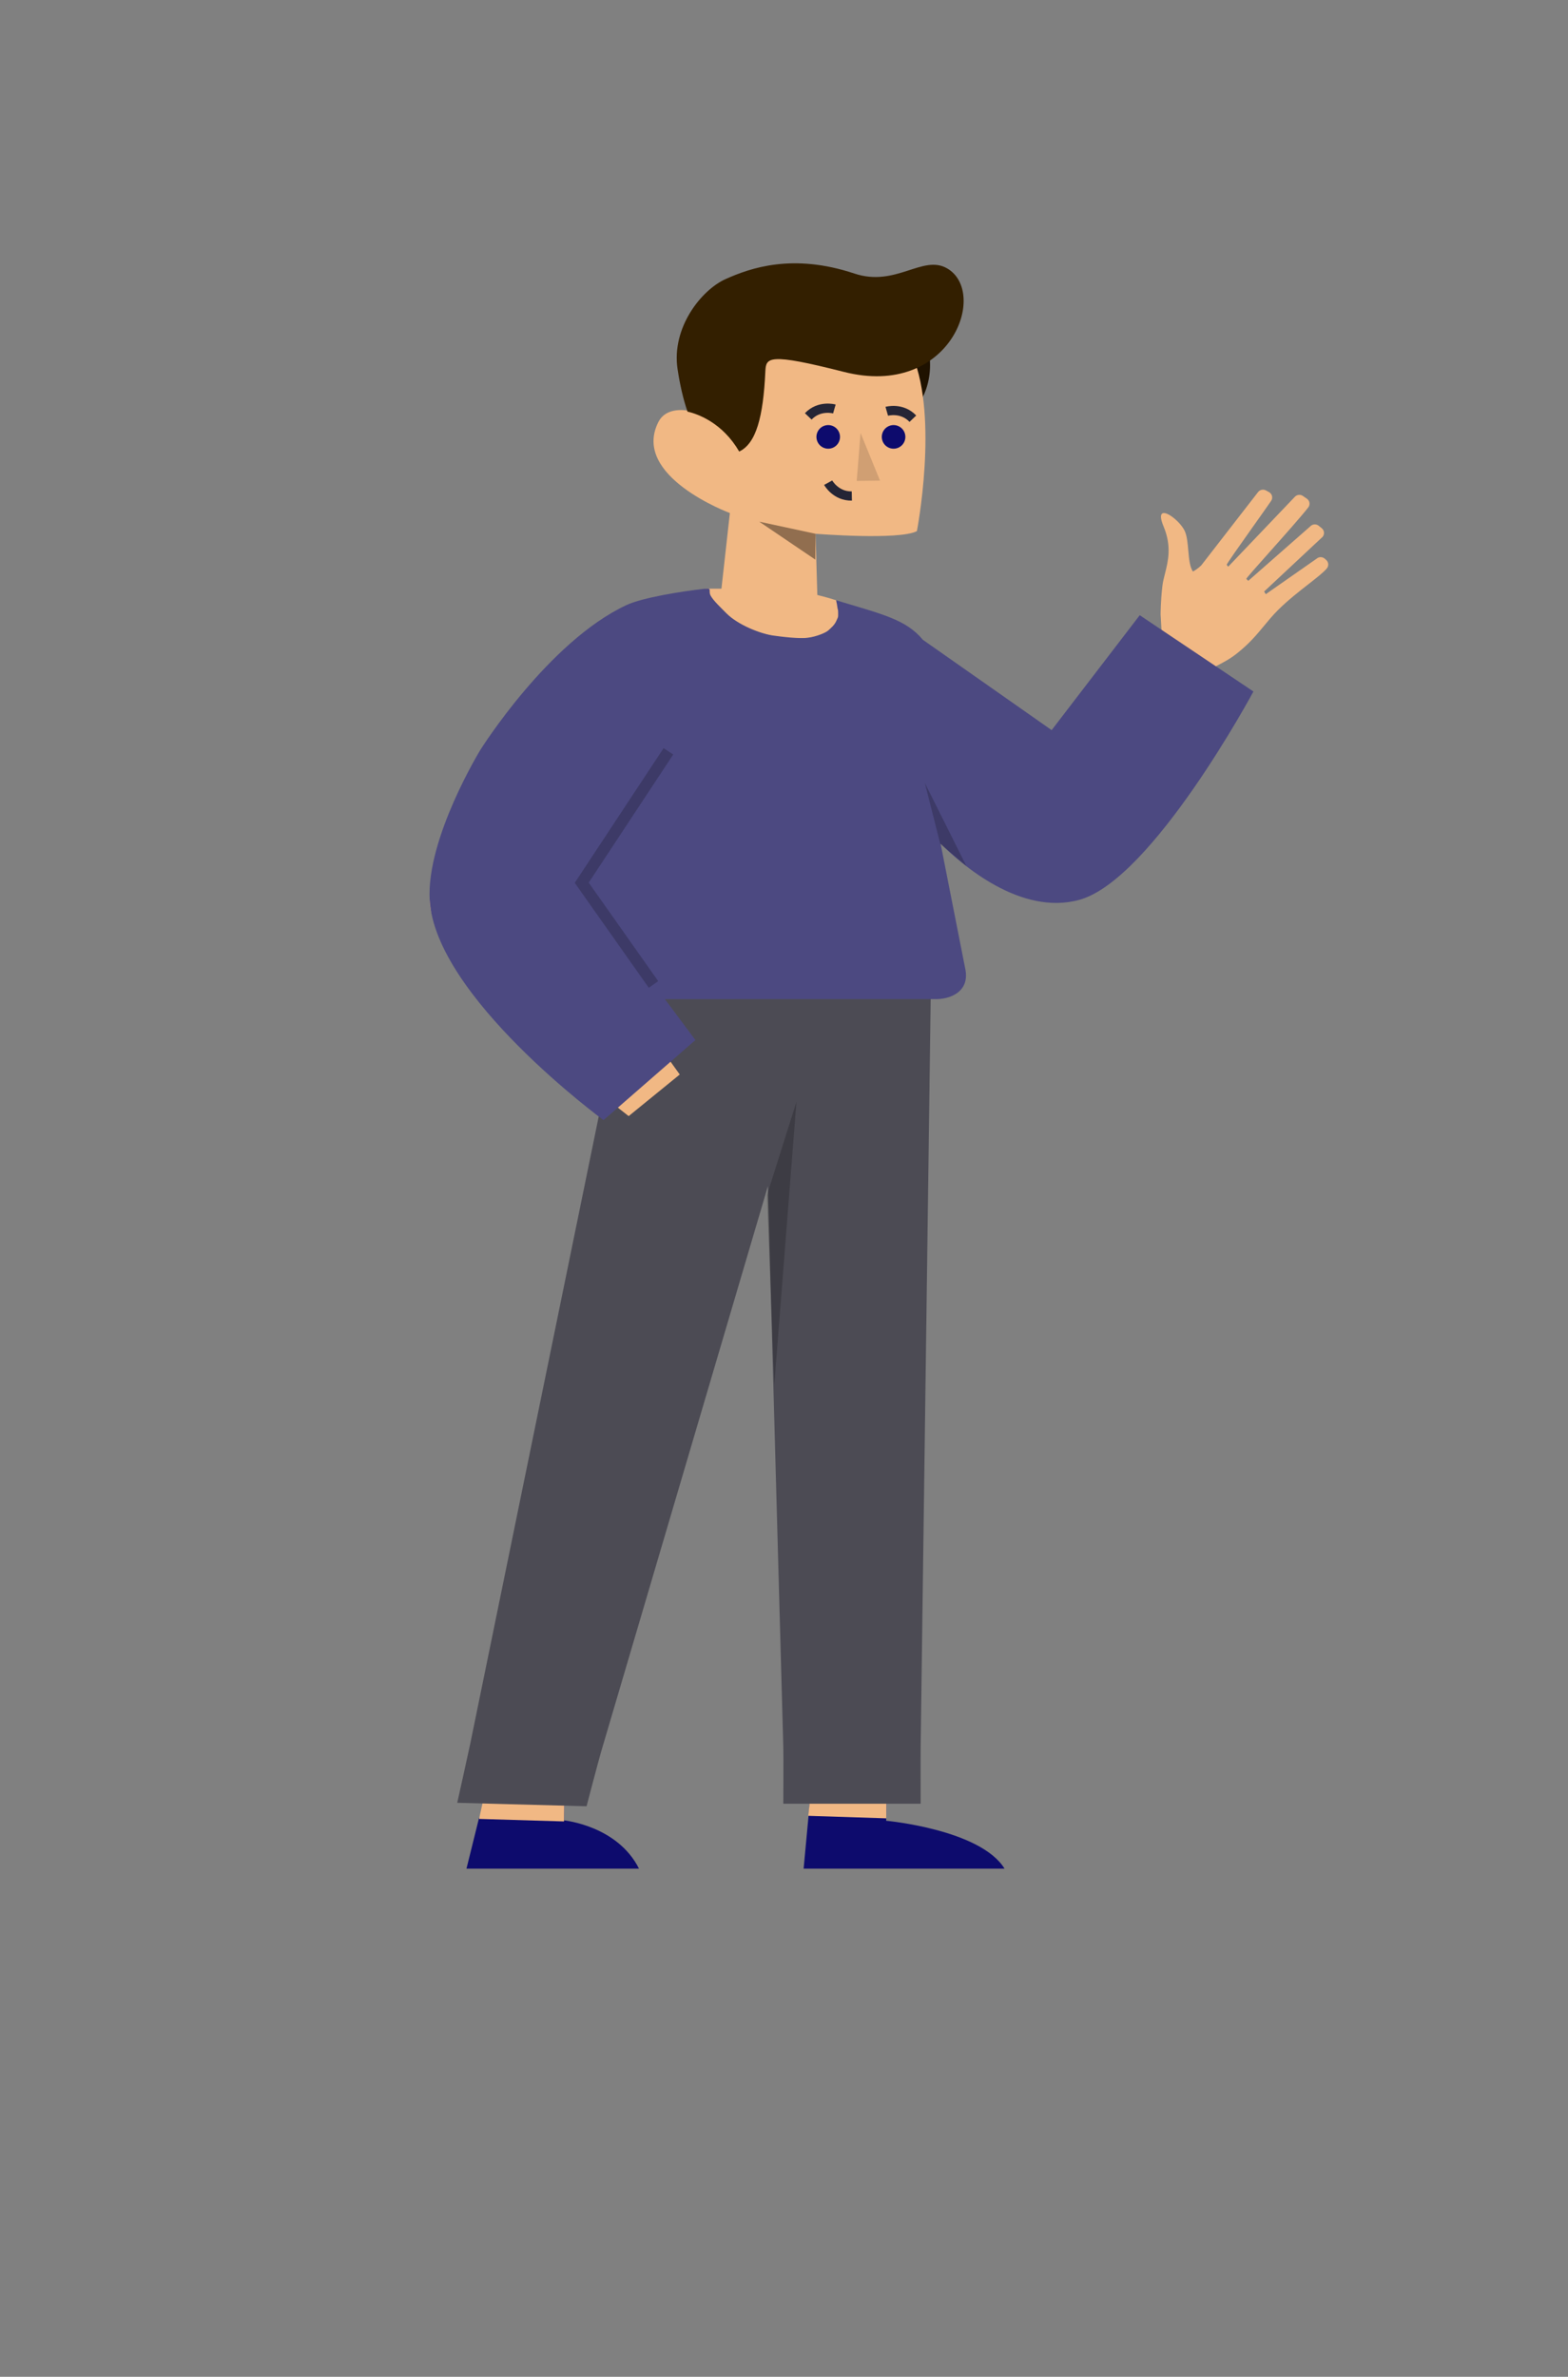 <svg width="679" height="1029" viewBox="0 0 679 1029" fill="none" xmlns="http://www.w3.org/2000/svg">
<rect x="0" y="0" width="679" height="1029" fill="#808080" stroke="none"/>
<path fill-rule="evenodd" clip-rule="evenodd" d="M402.749 158.076C402.749 172.412 393.531 184.033 382.16 184.033C370.791 184.033 361.573 172.412 361.573 158.076C361.573 143.74 370.791 132.119 382.16 132.119C393.531 132.119 402.749 143.74 402.749 158.076" fill="#1F1200"/>
<path d="M354.028 260.906L353.167 231.093C353.167 231.093 389.314 233.977 397.047 229.951C397.047 229.951 406.498 181.149 395.226 154.124L394.998 153.072L318.716 144.129L314.44 188C311.87 180.404 290.664 171.791 285.12 182.668C273.107 206.239 316.061 222.109 316.061 222.109L311.699 261.264" fill="#F1B884"/>
<path opacity="0.399" fill-rule="evenodd" clip-rule="evenodd" d="M353.167 231.092L328.792 225.854L353.05 242.277L353.167 231.092Z" fill="black"/>
<path fill-rule="evenodd" clip-rule="evenodd" d="M372.652 187.443L381.074 208.081L370.98 208.21L372.652 187.443Z" fill="#D09F73"/>
<path fill-rule="evenodd" clip-rule="evenodd" d="M363.67 188.237C364.172 191.017 362.33 193.677 359.557 194.179C356.784 194.682 354.129 192.836 353.628 190.058C353.126 187.278 354.967 184.618 357.741 184.115C360.514 183.613 363.168 185.458 363.67 188.237" fill="#0D0B6D"/>
<path fill-rule="evenodd" clip-rule="evenodd" d="M391.974 188.237C392.476 191.017 390.634 193.677 387.861 194.179C385.088 194.682 382.433 192.836 381.932 190.058C381.43 187.278 383.271 184.618 386.045 184.115C388.818 183.613 391.472 185.458 391.974 188.237" fill="#0D0B6D"/>
<path d="M320.104 195.488C312.872 183.082 302.407 179.298 297.71 178.189C295.837 172.762 294.409 166.469 293.406 159.775C290.715 141.861 303.711 125.516 314.208 120.823C324.834 116.073 343.156 109.491 369.975 118.426C388.005 124.437 399.53 110.046 410.14 116.192C428.27 126.698 411.406 172.69 365.435 161.006C332.551 152.648 331.706 154.745 331.424 160.82C330.512 180.458 327.457 192.01 320.104 195.488Z" fill="#331F00"/>
<path fill-rule="evenodd" clip-rule="evenodd" d="M358.629 208.977C358.629 208.977 361.87 214.879 368.875 214.739Z" fill="white"/>
<path d="M358.629 208.977C358.629 208.977 361.87 214.879 368.875 214.739" stroke="#252535" stroke-width="4"/>
<path fill-rule="evenodd" clip-rule="evenodd" d="M361.311 177.064C361.311 177.064 354.841 175.202 350.002 180.268Z" fill="white"/>
<path d="M361.311 177.064C361.311 177.064 354.841 175.202 350.002 180.268" stroke="#252535" stroke-width="4"/>
<path fill-rule="evenodd" clip-rule="evenodd" d="M384 177.064C384 177.064 390.47 175.202 395.309 180.268Z" fill="white"/>
<path d="M384 178.064C384 178.064 390.471 176.202 395.31 181.268" stroke="#252535" stroke-width="4"/>
<path fill-rule="evenodd" clip-rule="evenodd" d="M383.744 788.272L384.027 771.132L352.566 760L348 809H435C424.5 792 383.744 788.272 383.744 788.272ZM244.237 788.122L244.521 768.084L223.983 780.294L207.455 787.014L202.001 809H276.703C267.311 790.321 244.237 788.122 244.237 788.122Z" fill="#0D0B6D"/>
<path fill-rule="evenodd" clip-rule="evenodd" d="M244.521 768.952L213.018 762.186L207.455 787.479L244.237 788.564L244.521 768.952ZM384.043 769.765L352.54 763L350 786.142L383.76 787.226L384.043 769.765Z" fill="#F1B884"/>
<path d="M398.682 780.903H339.198C339.198 780.903 339.312 760.105 339.198 756.312L332.51 513.576L260.235 758.639C259.217 762.086 254 782 254 782L198 780.5C198 780.5 202.827 758.858 203.55 755.327L270.09 430.527L330.221 430.527L330.218 430.403H403.047L398.682 755.858C398.621 760.138 398.682 780.903 398.682 780.903Z" fill="#4C4B54"/>
<path opacity="0.198" fill-rule="evenodd" clip-rule="evenodd" d="M332.14 517.423L344.892 477.022L335.298 599.505L332.14 517.423Z" fill="black"/>
<path fill-rule="evenodd" clip-rule="evenodd" d="M503.083 274.682L502.583 266.053C502.583 266.053 502.593 260.048 503.373 253.566C503.568 251.94 503.998 250.24 504.457 248.423C505.828 243.001 507.458 236.549 503.893 227.977C499.133 216.545 510.513 224.438 513.033 229.876C514.006 231.978 514.29 235.155 514.571 238.306C514.896 241.951 515.219 245.561 516.603 247.432C518.783 246.249 520.233 244.709 520.233 244.709L544.763 213.075C545.553 212.011 547.013 211.693 548.183 212.32L549.503 213.035C550.893 213.791 551.333 215.561 550.443 216.853C548.741 219.336 545.771 223.524 542.666 227.902L542.665 227.902L542.663 227.905C537.03 235.849 530.955 244.415 531.213 244.55L531.863 245.335L560.673 215.133C561.573 214.129 563.083 213.95 564.193 214.716L565.923 215.908C567.183 216.773 567.453 218.503 566.513 219.696C563.441 223.64 555.836 232.182 549.504 239.293L549.504 239.293C544.027 245.446 539.502 250.528 539.693 250.634L540.553 251.459L567.373 227.908C568.323 226.854 569.943 226.735 571.043 227.619L572.353 228.683C573.503 229.608 573.673 231.288 572.733 232.421L547.403 256.101L548.133 257.245L570.123 241.885C571.133 240.991 572.653 240.991 573.673 241.875L574.283 242.422C575.363 243.376 575.483 245.017 574.543 246.12C573.046 247.881 570.083 250.194 566.551 252.952C562.487 256.126 557.668 259.888 553.463 264.074C551.146 266.381 549.278 268.641 547.386 270.932C544.295 274.673 541.137 278.494 535.853 282.724C532.699 285.259 529.844 286.733 527.127 288.135C526.743 288.334 526.362 288.531 525.983 288.729L503.083 274.682ZM305.373 254.884C305.373 254.884 322.32 254.851 334.551 254.81C346.781 254.768 362.161 259.909 362.161 259.909C362.161 259.909 370.164 277.879 342.364 276.251C314.564 274.622 305.373 254.884 305.373 254.884ZM212.68 327.602C212.68 327.602 185.551 368.304 186.166 390.939C186.892 417.628 272.237 483.205 272.237 483.205L294.355 465.197L240.627 390.328L260.166 348.727L212.68 327.602Z" fill="#F1B884"/>
<path d="M287.928 432.562L301.14 450.282L261.345 484.949C261.345 484.949 188.318 431.455 186.063 389.512C184.627 362.798 208.012 324.664 208.012 324.664C208.012 324.664 237.364 277.779 271.294 261.957C278.257 258.709 295.139 256.001 305.373 254.883C308.51 254.541 306.634 255.762 307.711 257.83C308.837 259.99 312.261 263.19 314.63 265.583C319.562 270.562 329.28 274.332 334.5 275.104C338.478 275.692 346.166 276.604 349.865 276.108C353.563 275.611 357.584 273.943 358.659 272.951C359.733 271.96 361.332 270.72 362.161 268.809C362.99 266.899 362.948 267.446 362.948 265.683C362.948 263.921 362.857 264.181 362.685 263.343C362.512 262.504 362.512 262 362.41 261.566C361.96 259.648 362.161 259.909 362.161 259.909C382.191 265.955 392.336 268.192 399.633 276.988L455.397 316.099L493.551 266.342L542.781 299.377C542.781 299.377 499.192 380.539 467.602 389.512C442.155 396.74 416.376 374.261 407.312 365.245L418.081 419.882C419.807 429.315 411.542 432.885 404.178 432.551L287.928 432.562Z" fill="#4C4981"/>
<path opacity="0.201" fill-rule="evenodd" clip-rule="evenodd" d="M407.143 365.278L400.478 338.954L418.474 374.929L407.143 365.278Z" fill="black"/>
<path opacity="0.201" d="M282.986 426.218L251.909 382.17L289.448 325.275" stroke="black" stroke-width="5"/>
</svg>

